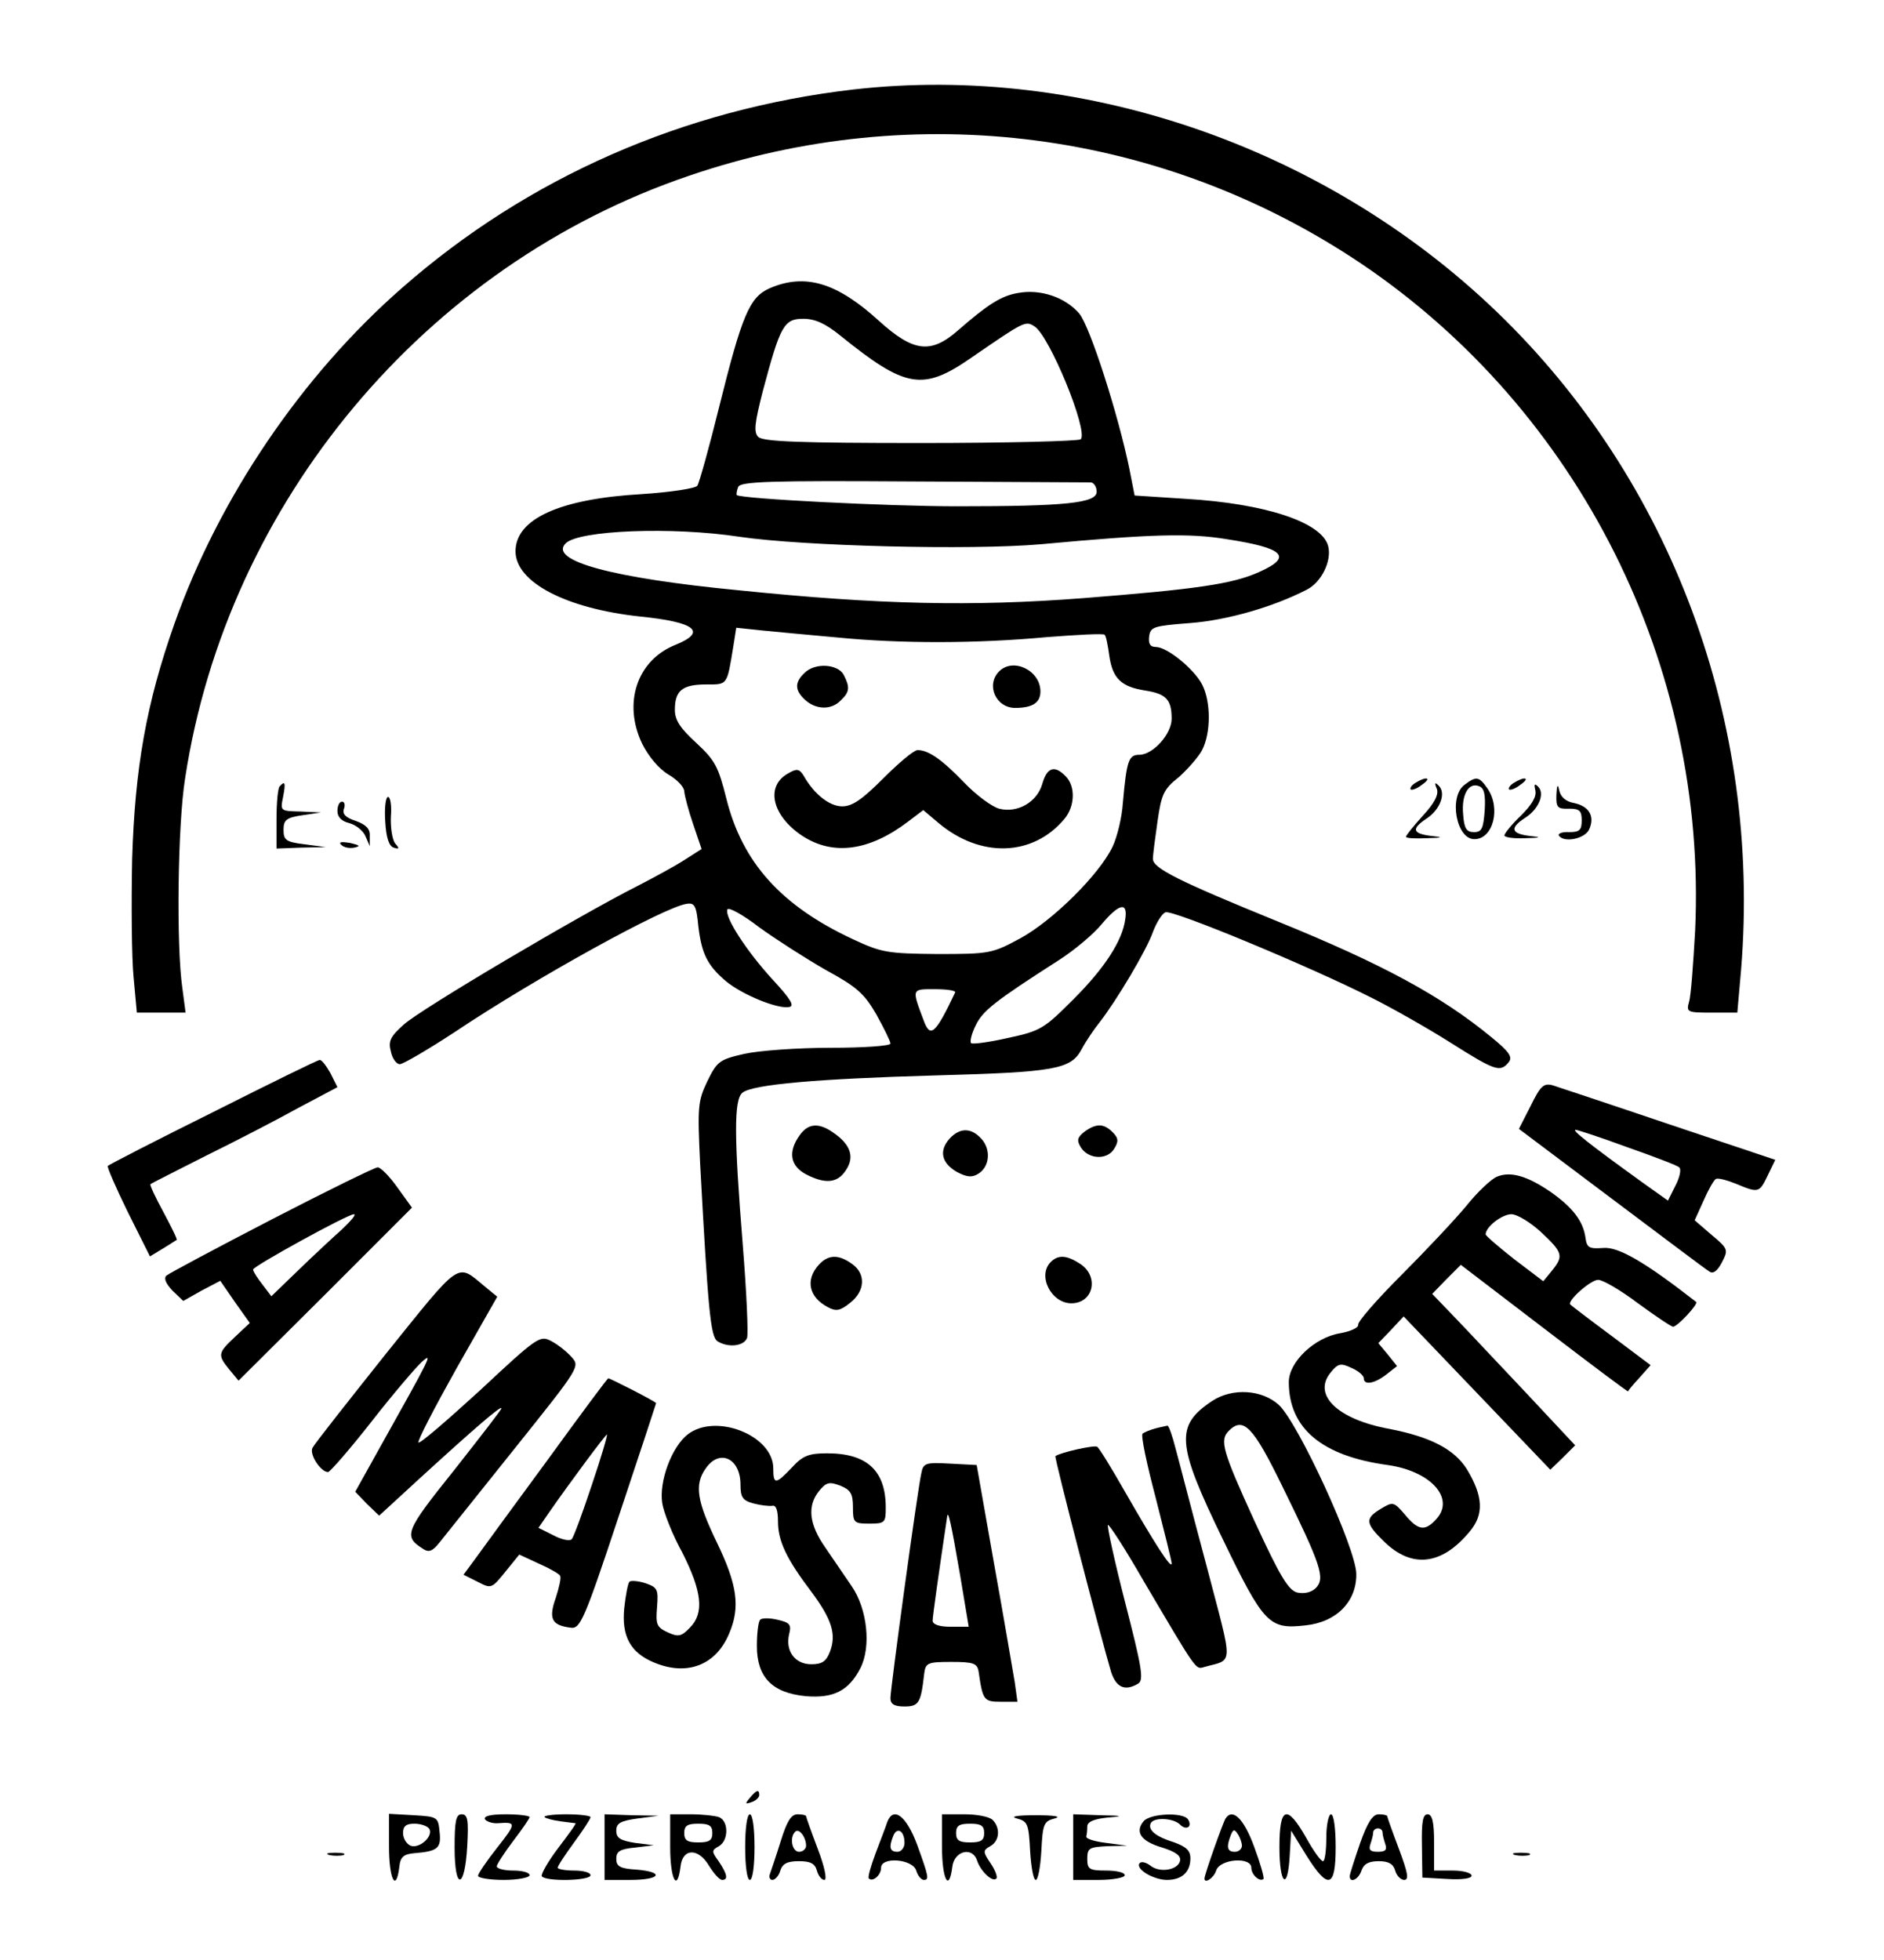 <?xml version="1.0" standalone="no"?>
<!DOCTYPE svg PUBLIC "-//W3C//DTD SVG 20010904//EN"
 "http://www.w3.org/TR/2001/REC-SVG-20010904/DTD/svg10.dtd">
<svg version="1.0" xmlns="http://www.w3.org/2000/svg"
 width="402pt" height="418pt" viewBox="0 0 402 418"
 preserveAspectRatio="xMidYMid meet">

<g transform="translate(0,418) scale(0.1,-0.1)"
fill="#000000" stroke="none">
<path d="M1820 3989 c-361 -42 -693 -187 -962 -423 -214 -187 -391 -448 -486
-717 -60 -170 -84 -307 -90 -501 -2 -97 -1 -211 3 -252 l7 -76 52 0 52 0 -7
53 c-13 90 -10 347 6 447 90 589 512 1094 1075 1285 485 166 1011 97 1434
-187 466 -314 739 -858 713 -1423 -4 -71 -9 -140 -13 -152 -6 -22 -4 -23 48
-23 l55 0 6 68 c50 528 -134 1045 -501 1409 -366 363 -894 549 -1392 492z"/>
<path d="M1642 3565 c-43 -19 -59 -58 -108 -255 -21 -85 -42 -160 -46 -166 -4
-6 -58 -14 -119 -18 -175 -10 -269 -53 -269 -122 0 -66 108 -122 265 -139 120
-12 145 -33 75 -61 -81 -33 -111 -124 -70 -210 14 -28 36 -54 56 -66 19 -11
34 -27 34 -36 1 -10 9 -41 19 -70 l18 -53 -36 -23 c-20 -13 -66 -38 -101 -56
-121 -61 -465 -264 -499 -296 -28 -25 -33 -35 -27 -57 3 -15 12 -27 19 -27 7
0 60 31 118 69 172 115 448 267 494 273 17 3 21 -4 25 -47 7 -59 19 -84 59
-118 35 -29 111 -60 135 -55 12 2 3 17 -35 58 -55 60 -103 133 -97 150 2 6 33
-11 68 -38 36 -26 100 -67 142 -91 66 -36 82 -50 108 -95 16 -29 30 -57 30
-62 0 -5 -57 -9 -127 -9 -71 0 -154 -6 -185 -13 -53 -12 -58 -16 -79 -59 -20
-42 -21 -54 -15 -177 17 -312 22 -367 37 -377 22 -14 56 -11 63 7 3 8 -1 97
-9 197 -19 234 -19 311 -1 326 21 18 163 30 411 37 257 7 290 13 313 56 9 17
26 42 38 57 36 46 101 155 114 193 8 21 20 40 27 42 15 6 309 -116 441 -183
42 -21 118 -64 167 -95 95 -60 106 -64 124 -42 9 11 2 22 -36 53 -108 89 -234
157 -458 248 -211 86 -265 113 -265 133 0 9 5 46 10 81 8 56 13 68 45 93 19
17 42 43 50 58 19 37 19 103 0 140 -18 34 -75 80 -99 80 -12 0 -16 7 -14 23 3
20 10 22 88 28 78 6 176 34 248 71 32 16 54 62 46 93 -13 51 -134 91 -305 101
l-108 7 -11 56 c-24 117 -84 304 -107 332 -30 35 -83 53 -131 44 -36 -6 -65
-25 -127 -79 -59 -52 -96 -47 -170 20 -89 81 -157 102 -233 69z m150 -100
c141 -114 177 -120 282 -47 112 77 114 78 133 66 32 -19 116 -224 99 -241 -4
-4 -158 -8 -341 -8 -258 0 -337 3 -347 13 -10 10 -8 29 10 99 37 139 45 153
86 153 25 0 47 -10 78 -35z m536 -314 c6 -1 12 -9 12 -20 0 -24 -65 -31 -297
-31 -149 0 -462 16 -471 24 -1 2 0 9 3 17 4 12 67 14 373 12 202 -1 373 -2
380 -2z m-750 -116 c136 -20 492 -29 642 -16 238 22 317 24 397 11 124 -19
142 -38 70 -70 -57 -26 -136 -37 -377 -56 -235 -18 -433 -14 -735 17 -269 26
-405 63 -368 100 28 28 227 36 371 14z m211 -215 c133 -13 295 -13 445 1 65 5
120 8 123 5 3 -2 7 -23 10 -45 7 -48 25 -66 77 -74 44 -7 56 -19 56 -60 0 -33
-40 -77 -69 -77 -23 0 -27 -13 -35 -102 -2 -31 -12 -73 -22 -94 -28 -59 -127
-157 -196 -195 -61 -33 -66 -34 -178 -34 -107 1 -119 3 -181 32 -152 71 -235
163 -269 299 -17 68 -24 82 -64 119 -35 32 -46 49 -46 71 0 41 16 54 67 54 46
0 44 -3 58 83 l6 38 57 -6 c31 -3 104 -10 161 -15z m612 -601 c-6 -45 -43
-103 -110 -170 -63 -63 -70 -68 -140 -83 -40 -9 -76 -14 -79 -11 -3 3 1 20 10
38 15 31 40 51 179 140 31 20 72 54 90 76 37 44 56 48 50 10z m-363 -156 c-42
-89 -53 -98 -67 -60 -26 69 -26 67 24 67 26 0 45 -3 43 -7z"/>
<path d="M1716 2744 c-21 -20 -20 -37 2 -57 23 -21 56 -22 76 -1 19 18 20 28
6 55 -13 23 -62 26 -84 3z"/>
<path d="M2132 2748 c-29 -29 -7 -78 34 -78 37 0 54 11 54 35 0 45 -58 73 -88
43z"/>
<path d="M1885 2520 c-45 -45 -66 -60 -88 -60 -27 0 -60 26 -82 65 -9 15 -15
16 -32 6 -51 -27 -36 -91 29 -134 66 -43 143 -32 225 30 l33 25 32 -27 c90
-76 202 -72 269 8 23 27 24 70 3 91 -24 25 -40 19 -50 -16 -11 -39 -53 -63
-92 -53 -15 4 -48 28 -74 55 -48 50 -77 70 -100 70 -8 0 -40 -27 -73 -60z"/>
<path d="M3020 2510 c-8 -5 -12 -11 -10 -14 3 -2 14 2 24 10 22 15 10 19 -14
4z"/>
<path d="M3125 2506 c-34 -25 -18 -116 21 -116 40 0 57 66 28 108 -18 26 -24
27 -49 8z m43 -55 c-3 -38 -6 -46 -23 -46 -16 0 -21 8 -23 38 -4 42 12 69 34
60 11 -4 14 -18 12 -52z"/>
<path d="M3230 2510 c-8 -5 -12 -11 -10 -14 3 -2 14 2 24 10 22 15 10 19 -14
4z"/>
<path d="M597 2503 c-4 -3 -7 -35 -7 -70 l0 -63 53 2 52 1 -45 6 c-40 5 -45 9
-45 31 0 21 6 26 40 31 l40 6 -44 2 c-43 1 -43 1 -37 31 6 31 4 35 -7 23z"/>
<path d="M3066 2497 c4 -12 -5 -30 -30 -57 -20 -22 -36 -42 -36 -45 0 -3 19
-4 43 -3 36 1 38 2 10 5 -39 5 -42 15 -9 37 29 19 42 54 26 70 -8 8 -10 7 -4
-7z"/>
<path d="M3276 2494 c3 -13 -7 -30 -30 -53 -20 -19 -36 -39 -36 -43 0 -4 19
-7 43 -6 36 1 38 2 10 5 -39 5 -42 17 -8 39 28 18 42 51 27 66 -8 8 -9 5 -6
-8z"/>
<path d="M3321 2485 c-1 -27 2 -31 27 -30 22 0 27 -4 27 -25 0 -21 -5 -25 -27
-25 -14 1 -24 -3 -22 -7 10 -16 53 -8 64 11 14 28 2 51 -31 58 -18 3 -29 13
-32 27 -3 15 -5 12 -6 -9z"/>
<path d="M822 2428 c2 -35 8 -53 18 -56 12 -4 13 -2 3 9 -6 8 -10 34 -9 57 2
23 -1 42 -6 42 -5 0 -8 -23 -6 -52z"/>
<path d="M720 2450 c0 -13 9 -22 26 -26 14 -4 29 -16 34 -28 l9 -21 0 22 c1
15 -8 24 -30 32 -22 7 -29 15 -25 26 3 8 1 15 -4 15 -6 0 -10 -9 -10 -20z"/>
<path d="M728 2378 c6 -6 18 -8 28 -6 14 3 12 5 -9 10 -19 3 -25 2 -19 -4z"/>
<path d="M455 1808 c-121 -60 -222 -112 -225 -115 -2 -2 17 -46 43 -99 l47
-94 28 17 c15 9 28 18 29 18 2 1 -11 27 -28 59 -17 31 -30 59 -28 60 2 2 56
29 119 61 63 31 152 77 197 102 l83 44 -15 30 c-9 16 -19 29 -23 28 -4 0 -106
-50 -227 -111z"/>
<path d="M3266 1821 l-25 -49 197 -148 c108 -81 202 -152 209 -156 8 -6 17 0
27 19 14 27 14 29 -22 59 l-36 31 19 42 c10 23 22 44 26 46 4 3 23 -2 43 -10
48 -20 50 -20 68 18 l16 33 -227 76 c-124 42 -236 79 -248 83 -19 5 -26 -1
-47 -44z m206 -88 c57 -20 107 -39 111 -43 5 -4 1 -22 -8 -39 l-16 -32 -52 37
c-118 85 -154 114 -145 114 4 0 53 -16 110 -37z"/>
<path d="M1706 1758 c-25 -35 -20 -65 14 -83 41 -21 67 -19 85 9 19 28 10 55
-27 80 -31 22 -54 20 -72 -6z"/>
<path d="M2314 1766 c-15 -12 -17 -18 -8 -33 16 -26 56 -28 71 -4 10 16 10 23
-3 36 -19 19 -35 19 -60 1z"/>
<path d="M2026 1751 c-23 -26 -17 -52 16 -71 21 -11 32 -12 45 -4 25 15 28 52
7 75 -22 24 -46 24 -68 0z"/>
<path d="M580 1579 c-118 -61 -219 -115 -225 -120 -6 -6 -1 -17 13 -32 l23
-22 39 22 40 21 31 -45 32 -45 -32 -30 c-36 -34 -37 -38 -12 -69 l20 -24 185
184 185 185 -31 43 c-17 24 -36 43 -42 43 -6 0 -108 -50 -226 -111z m150 -21
c-19 -17 -61 -56 -93 -87 l-58 -56 -19 25 c-11 14 -20 28 -20 32 0 7 200 117
215 118 6 0 -6 -14 -25 -32z"/>
<path d="M3194 1670 c-12 -5 -41 -32 -65 -62 -24 -29 -87 -96 -139 -148 -52
-52 -94 -100 -92 -106 1 -6 -16 -14 -39 -18 -54 -9 -109 -61 -109 -104 0 -99
71 -158 211 -177 92 -13 144 -71 104 -115 -24 -27 -39 -25 -67 9 -24 28 -26
28 -51 13 -35 -21 -34 -31 6 -70 59 -58 123 -51 182 20 32 37 30 76 -5 134
-27 43 -78 69 -165 86 -110 20 -165 72 -126 120 16 20 22 21 45 10 14 -6 26
-16 26 -22 0 -15 22 -12 48 8 l23 18 -20 25 -20 24 27 28 27 29 157 -164 156
-163 27 26 26 26 -102 109 c-57 60 -125 133 -153 162 l-50 52 30 31 31 31 178
-136 c98 -75 178 -135 179 -134 0 2 11 15 24 29 l24 27 -84 63 c-46 34 -85 64
-87 66 -9 7 43 53 59 53 10 0 48 -22 85 -50 37 -27 71 -50 75 -50 9 0 55 49
49 53 -109 85 -166 118 -198 115 -30 -2 -35 0 -38 22 -5 36 -28 65 -75 98 -50
34 -85 44 -114 32z m94 -118 c47 -44 49 -51 23 -83 l-18 -22 -62 47 c-33 26
-61 50 -61 53 0 16 35 43 55 43 12 0 40 -17 63 -38z"/>
<path d="M1747 1482 c-29 -32 -21 -69 19 -90 18 -10 27 -8 48 9 32 25 34 62 4
83 -29 21 -51 20 -71 -2z"/>
<path d="M2242 1488 c-29 -29 1 -88 44 -88 47 0 60 57 19 84 -29 19 -47 20
-63 4z"/>
<path d="M824 1293 c-82 -103 -153 -193 -157 -201 -8 -13 17 -52 33 -52 4 0
46 48 93 108 46 59 95 116 107 127 25 22 20 13 -93 -189 l-49 -88 25 -26 26
-25 86 79 c116 106 175 157 175 150 0 -3 -46 -62 -101 -132 -105 -131 -109
-141 -66 -168 12 -8 20 -5 35 14 11 14 83 104 160 200 140 175 140 175 121
196 -11 12 -30 27 -44 34 -23 12 -30 7 -150 -105 -70 -64 -129 -115 -132 -112
-3 3 34 74 81 158 l87 153 -28 23 c-59 49 -48 56 -209 -144z"/>
<path d="M1170 1068 c-69 -94 -138 -188 -153 -209 l-28 -38 30 -15 c29 -15 30
-15 59 21 l30 37 41 -19 c23 -10 44 -22 46 -26 3 -4 -2 -25 -9 -47 -16 -45 -9
-59 32 -64 20 -3 29 17 102 237 44 132 80 241 80 242 0 3 -98 53 -102 53 -2 0
-59 -77 -128 -172z m93 -55 c-20 -60 -39 -112 -43 -116 -4 -5 -22 -1 -39 8
l-32 16 22 32 c43 62 121 167 124 167 2 0 -12 -48 -32 -107z"/>
<path d="M2587 1192 c-80 -53 -77 -91 22 -295 88 -182 99 -193 177 -184 66 7
109 51 108 110 -1 55 -123 320 -165 360 -36 33 -99 37 -142 9z m149 -182 c83
-169 92 -196 72 -217 -10 -10 -25 -13 -40 -10 -19 5 -37 35 -91 152 -69 151
-75 173 -55 193 31 31 52 9 114 -118z"/>
<path d="M1467 1120 c-34 -27 -61 -100 -54 -146 3 -20 22 -68 43 -106 42 -83
47 -129 16 -160 -18 -19 -25 -20 -47 -10 -24 11 -26 17 -23 54 3 38 1 42 -25
51 -16 5 -31 6 -34 3 -3 -3 -8 -28 -11 -56 -6 -60 13 -95 63 -116 71 -30 133
-6 161 62 24 56 17 104 -26 193 -43 89 -49 124 -24 159 29 42 74 22 74 -35 0
-27 5 -34 28 -40 15 -4 33 -6 40 -5 8 2 12 -10 12 -33 0 -42 18 -80 71 -150
44 -59 54 -91 40 -128 -8 -21 -17 -27 -40 -27 -35 0 -56 29 -47 65 5 20 1 24
-25 30 -17 4 -33 4 -37 0 -4 -4 -7 -29 -7 -56 0 -66 32 -100 104 -107 59 -5
92 11 117 60 23 45 15 126 -19 175 -14 21 -40 58 -56 82 -35 50 -39 89 -13
121 15 18 21 20 45 11 22 -9 27 -17 27 -46 0 -33 2 -35 35 -35 33 0 35 2 35
34 0 79 -40 116 -125 116 -39 0 -52 -5 -75 -30 -35 -37 -40 -37 -40 -2 0 70
-123 119 -183 72z"/>
<path d="M2465 1133 c-11 -3 -23 -8 -27 -11 -4 -4 9 -65 28 -137 18 -71 34
-134 34 -140 0 -14 -37 44 -99 152 -29 51 -56 95 -60 97 -6 4 -78 -12 -89 -20
-3 -2 98 -391 119 -461 11 -33 30 -41 58 -24 12 8 7 36 -28 172 -23 89 -39
164 -37 166 2 3 37 -51 76 -119 115 -195 111 -189 129 -184 64 18 63 -4 6 214
-29 108 -58 221 -66 250 -7 28 -15 51 -18 51 -3 -1 -15 -3 -26 -6z"/>
<path d="M1966 1038 c-8 -34 -66 -460 -66 -480 0 -13 8 -18 30 -18 31 0 35 8
42 70 3 23 7 25 58 25 47 0 55 -3 58 -20 9 -62 11 -65 48 -65 l35 0 -6 43 c-4
23 -23 136 -44 252 l-37 210 -57 3 c-52 3 -57 1 -61 -20z m83 -220 l18 -108
-39 0 c-24 0 -38 5 -38 13 0 9 13 101 31 222 2 15 8 -11 28 -127z"/>
<path d="M1600 345 c-11 -13 -10 -14 4 -9 9 3 16 10 16 15 0 13 -6 11 -20 -6z"/>
<path d="M830 241 c0 -69 15 -99 22 -44 2 22 9 28 32 30 49 4 58 10 54 45 -3
32 -4 33 -55 36 l-53 3 0 -70z m86 38 c9 -16 -21 -43 -40 -36 -9 4 -16 16 -16
27 0 15 7 20 24 20 14 0 28 -5 32 -11z"/>
<path d="M970 239 c0 -93 22 -90 27 4 3 55 1 67 -12 67 -12 0 -15 -14 -15 -71z"/>
<path d="M1035 299 c4 -5 17 -9 28 -8 39 3 39 0 -2 -52 -23 -29 -41 -56 -41
-60 0 -5 25 -9 55 -9 30 0 55 5 55 10 0 6 -16 10 -35 10 -19 0 -35 4 -35 9 0
4 16 29 35 54 19 25 35 48 35 51 0 3 -23 6 -51 6 -33 0 -48 -4 -44 -11z"/>
<path d="M1162 304 c3 -3 19 -7 34 -9 16 -2 30 -4 32 -4 2 -1 -15 -24 -37 -53
-22 -29 -37 -56 -35 -60 7 -12 104 -10 104 2 0 6 -16 10 -35 10 -19 0 -35 3
-35 6 0 4 16 28 35 54 19 26 35 50 35 54 0 3 -23 6 -52 6 -28 0 -49 -3 -46 -6z"/>
<path d="M1290 240 l0 -70 55 0 c65 0 74 17 13 22 -35 2 -43 7 -43 23 0 16 8
21 40 24 l40 5 -40 5 c-31 5 -40 10 -40 26 0 16 9 21 45 26 l45 6 -57 1 -58 2
0 -70z"/>
<path d="M1430 240 c0 -68 15 -98 22 -42 4 40 38 41 61 2 10 -16 22 -30 28
-30 13 0 11 12 -7 39 -16 22 -16 24 0 33 21 12 21 54 0 62 -9 3 -36 6 -60 6
l-44 0 0 -70z m90 30 c0 -16 -7 -20 -30 -20 -23 0 -30 4 -30 20 0 16 7 20 30
20 23 0 30 -4 30 -20z"/>
<path d="M1590 240 c0 -40 4 -70 10 -70 6 0 10 30 10 70 0 40 -4 70 -10 70 -6
0 -10 -30 -10 -70z"/>
<path d="M1666 253 c-10 -32 -21 -64 -23 -70 -3 -7 0 -13 5 -13 6 0 14 9 17
20 5 15 15 20 40 20 24 0 34 -5 38 -20 3 -11 10 -20 16 -20 6 0 1 27 -14 66
-14 37 -25 68 -25 70 0 2 -8 4 -18 4 -14 0 -23 -15 -36 -57z m54 -10 c0 -7 -7
-13 -15 -13 -15 0 -21 31 -8 43 8 8 23 -12 23 -30z"/>
<path d="M1893 293 c-3 -10 -15 -40 -25 -67 -10 -27 -17 -51 -14 -53 8 -8 26
7 26 23 0 24 67 19 75 -6 3 -11 11 -20 16 -20 12 0 11 6 -14 75 -23 62 -51 83
-64 48z m37 -44 c0 -10 -7 -19 -15 -19 -16 0 -19 9 -9 34 8 20 24 11 24 -15z"/>
<path d="M2010 240 c0 -68 15 -98 22 -42 4 34 43 44 53 13 7 -22 33 -47 41
-38 3 3 -2 17 -12 32 -17 25 -17 28 -1 37 20 11 22 39 5 56 -7 7 -34 12 -60
12 l-48 0 0 -70z m90 30 c0 -16 -7 -20 -30 -20 -23 0 -30 4 -30 20 0 16 7 20
30 20 23 0 30 -4 30 -20z"/>
<path d="M2170 301 c23 -6 25 -12 28 -69 2 -34 7 -62 12 -62 5 0 10 28 12 62
3 57 5 63 28 69 16 4 1 7 -40 7 -41 0 -56 -3 -40 -7z"/>
<path d="M2290 240 l0 -70 55 0 c30 0 55 5 55 10 0 6 -18 10 -40 10 -36 0 -40
3 -40 25 0 23 4 25 43 27 l42 1 -45 6 c-25 3 -44 9 -42 14 1 4 2 13 2 21 0 10
14 16 43 19 36 3 34 4 -15 5 l-58 2 0 -70z"/>
<path d="M2440 295 c-19 -23 -5 -43 40 -56 28 -9 40 -17 38 -28 -4 -20 -44
-27 -64 -10 -8 6 -18 9 -22 5 -11 -12 29 -36 58 -36 32 0 50 17 50 46 0 17 -9
25 -37 35 -39 12 -55 27 -47 41 8 12 48 10 62 -4 13 -13 27 -5 17 11 -10 16
-81 13 -95 -4z"/>
<path d="M2615 301 c-6 -10 -45 -120 -45 -128 0 -12 20 1 25 17 8 25 75 30 75
6 0 -15 18 -31 26 -24 2 3 -7 34 -20 69 -22 60 -46 83 -61 60z m35 -58 c0 -7
-7 -13 -15 -13 -16 0 -19 9 -9 35 5 13 8 14 15 3 5 -7 9 -19 9 -25z"/>
<path d="M2730 240 c0 -81 18 -95 22 -17 l3 52 32 -52 c47 -75 63 -71 63 17 0
40 -4 70 -10 70 -5 0 -10 -22 -10 -50 0 -27 -3 -50 -7 -50 -5 0 -21 23 -36 50
-41 72 -57 67 -57 -20z"/>
<path d="M2902 248 c-12 -35 -22 -66 -22 -70 0 -16 19 -7 25 12 5 14 15 20 37
20 21 0 31 -6 35 -20 3 -11 12 -20 19 -20 11 0 8 15 -11 66 -14 37 -25 68 -25
70 0 2 -8 4 -18 4 -13 0 -24 -17 -40 -62z m48 23 c0 -5 3 -16 6 -25 4 -12 0
-16 -16 -16 -16 0 -20 4 -16 16 3 9 6 20 6 25 0 5 5 9 10 9 6 0 10 -4 10 -9z"/>
<path d="M3034 243 l1 -68 53 -3 c31 -2 52 1 52 7 0 6 -18 11 -40 11 l-40 0 0
60 c0 44 -4 60 -14 60 -10 0 -13 -16 -12 -67z"/>
<path d="M703 223 c9 -2 23 -2 30 0 6 3 -1 5 -18 5 -16 0 -22 -2 -12 -5z"/>
<path d="M3233 223 c9 -2 23 -2 30 0 6 3 -1 5 -18 5 -16 0 -22 -2 -12 -5z"/>
</g>
</svg>
